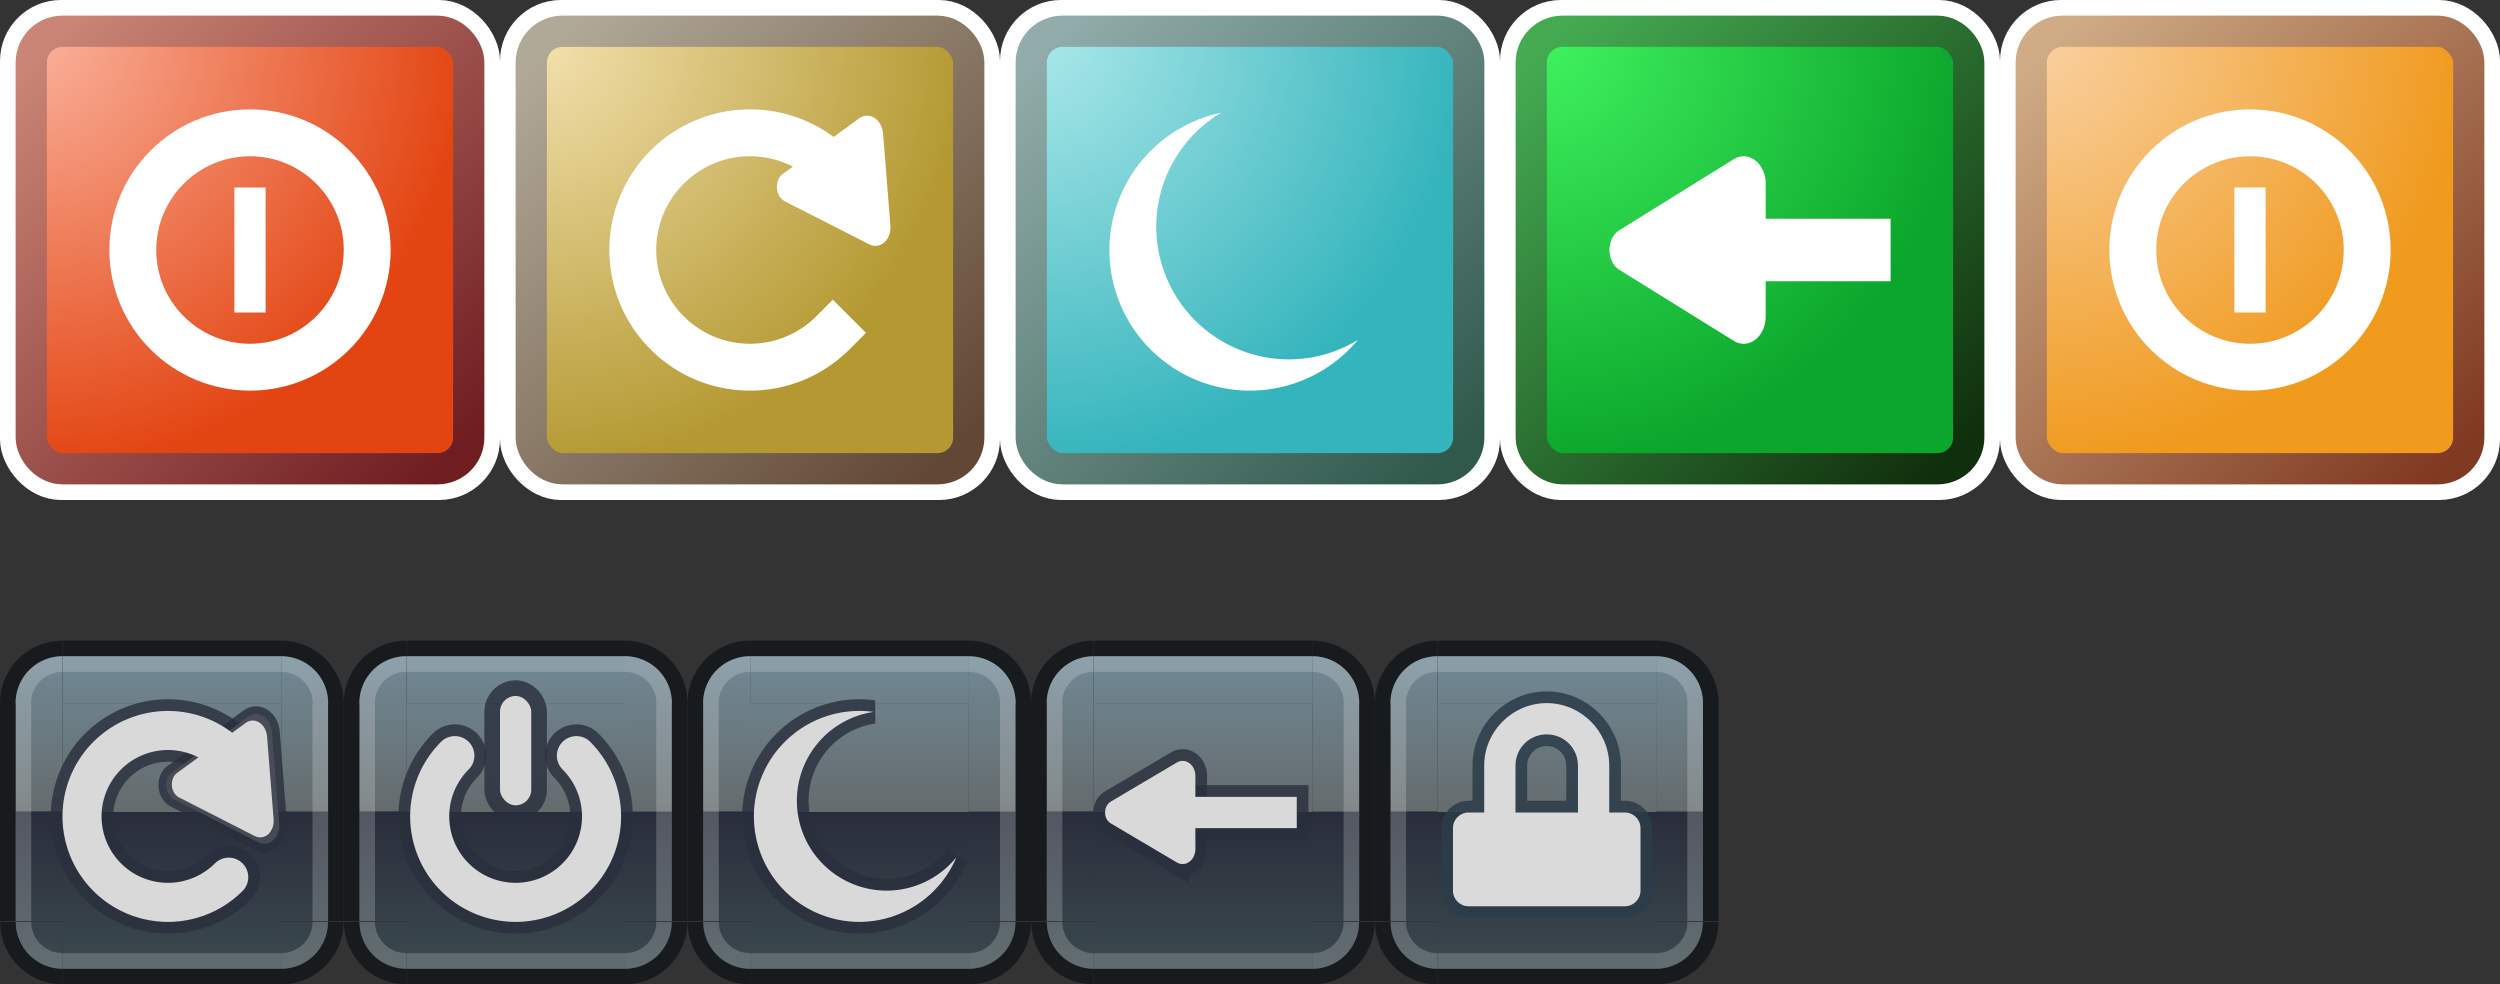 <?xml version="1.0" encoding="UTF-8" standalone="no"?>
<!-- Created with Inkscape (http://www.inkscape.org/) -->

<svg
   width="160"
   height="63"
   viewBox="0 0 160 63"
   version="1.1"
   id="svg1"
   inkscape:version="1.3 (0e150ed6c4, 2023-07-21)"
   sodipodi:docname="system.svg"
   xmlns:inkscape="http://www.inkscape.org/namespaces/inkscape"
   xmlns:sodipodi="http://sodipodi.sourceforge.net/DTD/sodipodi-0.dtd"
   xmlns:xlink="http://www.w3.org/1999/xlink"
   xmlns="http://www.w3.org/2000/svg"
   xmlns:svg="http://www.w3.org/2000/svg">
  <rect x="0" y="0" width="160" height="63" fill="#333333" stroke="none"/>
  <sodipodi:namedview
     id="namedview1"
     pagecolor="#d1d1d1"
     bordercolor="#111111"
     borderopacity="1"
     inkscape:showpageshadow="0"
     inkscape:pageopacity="0"
     inkscape:pagecheckerboard="1"
     inkscape:deskcolor="#d1d1d1"
     inkscape:document-units="px"
     inkscape:zoom="4.8041662"
     inkscape:cx="36.738945"
     inkscape:cy="13.425847"
     inkscape:current-layer="layer1"
     showgrid="true"
     showguides="true">
    <inkscape:grid
       id="grid1"
       units="px"
       originx="-70"
       originy="-195"
       spacingx="1"
       spacingy="1"
       empcolor="#0099e5"
       empopacity="0.302"
       color="#0099e5"
       opacity="0.149"
       empspacing="5"
       dotted="false"
       gridanglex="30"
       gridanglez="30"
       visible="true" />
    <sodipodi:guide
       position="40,201"
       orientation="0,-1"
       id="guide299"
       inkscape:locked="false" />
    <sodipodi:guide
       position="-117,174"
       orientation="1,0"
       id="guide300"
       inkscape:locked="false" />
    <sodipodi:guide
       position="-18,-11"
       orientation="1,0"
       id="guide55"
       inkscape:locked="false" />
  </sodipodi:namedview>
  <defs
     id="defs1">
    <linearGradient
       id="linearGradient2"
       inkscape:collect="always">
      <stop
         style="stop-color:#ca8576;stop-opacity:1;"
         offset="0"
         id="stop2" />
      <stop
         style="stop-color:#6f1d21;stop-opacity:1;"
         offset="1"
         id="stop3" />
    </linearGradient>
    <linearGradient
       inkscape:collect="always"
       id="linearGradient879">
      <stop
         style="stop-color:#fab39e;stop-opacity:1;"
         offset="0"
         id="stop875" />
      <stop
         style="stop-color:#e34512;stop-opacity:1;"
         offset="1"
         id="stop877" />
    </linearGradient>
    <linearGradient
       inkscape:collect="always"
       id="linearGradient4120">
      <stop
         style="stop-color:#b1a998;stop-opacity:1"
         offset="0"
         id="stop89" />
      <stop
         style="stop-color:#614734;stop-opacity:1"
         offset="1"
         id="stop90" />
    </linearGradient>
    <linearGradient
       inkscape:collect="always"
       id="linearGradient6272">
      <stop
         style="stop-color:#f5e3b2;stop-opacity:1;"
         offset="0"
         id="stop91" />
      <stop
         style="stop-color:#b49932;stop-opacity:1;"
         offset="1"
         id="stop92" />
    </linearGradient>
    <linearGradient
       inkscape:collect="always"
       xlink:href="#linearGradient2"
       id="linearGradient94"
       gradientUnits="userSpaceOnUse"
       x1="67"
       y1="272"
       x2="95"
       y2="300"
       gradientTransform="matrix(0.933,0,0,0.933,-4.595,9.083)" />
    <linearGradient
       inkscape:collect="always"
       id="linearGradient8839">
      <stop
         style="stop-color:#cfac86;stop-opacity:1"
         offset="0"
         id="stop240" />
      <stop
         style="stop-color:#803a21;stop-opacity:1"
         offset="1"
         id="stop241" />
    </linearGradient>
    <linearGradient
       inkscape:collect="always"
       id="linearGradient8040">
      <stop
         style="stop-color:#f9d2a4;stop-opacity:1;"
         offset="0"
         id="stop242" />
      <stop
         style="stop-color:#f09a1e;stop-opacity:1;"
         offset="1"
         id="stop243" />
    </linearGradient>
    <linearGradient
       inkscape:collect="always"
       id="linearGradient8828">
      <stop
         style="stop-color:#44ab52;stop-opacity:1"
         offset="0"
         id="stop290" />
      <stop
         style="stop-color:#102f0c;stop-opacity:1"
         offset="1"
         id="stop291" />
    </linearGradient>
    <linearGradient
       inkscape:collect="always"
       id="linearGradient9288">
      <stop
         style="stop-color:#42f560;stop-opacity:1;"
         offset="0"
         id="stop292" />
      <stop
         style="stop-color:#0ba62c;stop-opacity:1"
         offset="1"
         id="stop293" />
    </linearGradient>
    <radialGradient
       inkscape:collect="always"
       xlink:href="#linearGradient879"
       id="radialGradient321"
       cx="67"
       cy="272.001"
       fx="67"
       fy="272.001"
       r="15"
       gradientTransform="matrix(1.1598968e-6,1.867,-1.867,7.9562527e-7,564.735,136.933)"
       gradientUnits="userSpaceOnUse" />
    <radialGradient
       inkscape:collect="always"
       xlink:href="#linearGradient6272"
       id="radialGradient327"
       gradientUnits="userSpaceOnUse"
       gradientTransform="matrix(1.1598968e-6,1.867,-1.867,7.9562527e-7,543.735,86.933)"
       cx="67"
       cy="272.001"
       fx="67"
       fy="272.001"
       r="15" />
    <linearGradient
       inkscape:collect="always"
       xlink:href="#linearGradient4120"
       id="linearGradient327"
       gradientUnits="userSpaceOnUse"
       gradientTransform="matrix(0.933,0,0,0.933,-25.595,-40.917)"
       x1="67"
       y1="272"
       x2="95"
       y2="300" />
    <radialGradient
       inkscape:collect="always"
       xlink:href="#linearGradient9288"
       id="radialGradient336"
       gradientUnits="userSpaceOnUse"
       gradientTransform="matrix(1.1598968e-6,1.867,-1.867,7.9562527e-7,574.735,186.933)"
       cx="67"
       cy="272.001"
       fx="67"
       fy="272.001"
       r="15" />
    <linearGradient
       inkscape:collect="always"
       xlink:href="#linearGradient8828"
       id="linearGradient336"
       gradientUnits="userSpaceOnUse"
       gradientTransform="matrix(0.933,0,0,0.933,5.405,59.083)"
       x1="67"
       y1="272"
       x2="95"
       y2="300" />
    <radialGradient
       inkscape:collect="always"
       xlink:href="#linearGradient8040"
       id="radialGradient346"
       gradientUnits="userSpaceOnUse"
       gradientTransform="matrix(1.1598968e-6,1.867,-1.867,7.9562527e-7,564.735,136.933)"
       cx="67"
       cy="272.001"
       fx="67"
       fy="272.001"
       r="15" />
    <linearGradient
       inkscape:collect="always"
       xlink:href="#linearGradient8839"
       id="linearGradient346"
       gradientUnits="userSpaceOnUse"
       gradientTransform="matrix(0.933,0,0,0.933,-4.595,9.083)"
       x1="67"
       y1="272"
       x2="95"
       y2="300" />
    <linearGradient
       inkscape:collect="always"
       xlink:href="#linearGradient96"
       id="linearGradient44"
       x1="318.102"
       y1="169.967"
       x2="318.102"
       y2="189.967"
       gradientUnits="userSpaceOnUse"
       gradientTransform="matrix(3.5,0,0,1,-1078.856,77.032)" />
    <linearGradient
       id="linearGradient96"
       inkscape:collect="always">
      <stop
         style="stop-color:#718995;stop-opacity:1;"
         offset="0"
         id="stop93" />
      <stop
         style="stop-color:#646b6d;stop-opacity:1;"
         offset="0.499"
         id="stop94" />
      <stop
         style="stop-color:#292d3b;stop-opacity:1;"
         offset="0.5"
         id="stop95" />
      <stop
         style="stop-color:#3b494e;stop-opacity:1;"
         offset="1"
         id="stop96" />
    </linearGradient>
    <linearGradient
       inkscape:collect="always"
       xlink:href="#linearGradient96"
       id="linearGradient52"
       x1="319.768"
       y1="169.753"
       x2="319.768"
       y2="191.182"
       gradientUnits="userSpaceOnUse"
       gradientTransform="matrix(1.5,0,0,1,-159.552,-3.596089e-5)" />
    <linearGradient
       inkscape:collect="always"
       xlink:href="#linearGradient96"
       id="linearGradient54"
       x1="319.768"
       y1="169.753"
       x2="319.768"
       y2="191.182"
       gradientUnits="userSpaceOnUse"
       gradientTransform="matrix(1.5,0,0,1,-159.555,-0.004)" />
    <linearGradient
       inkscape:collect="always"
       xlink:href="#linearGradient96"
       id="linearGradient91"
       x1="316.102"
       y1="-169.967"
       x2="316.102"
       y2="-189.967"
       gradientUnits="userSpaceOnUse" />
    <linearGradient
       inkscape:collect="always"
       xlink:href="#linearGradient96"
       id="linearGradient93"
       gradientUnits="userSpaceOnUse"
       x1="317.102"
       y1="-189.967"
       x2="317.102"
       y2="-169.967" />
    <linearGradient
       inkscape:collect="always"
       xlink:href="#linearGradient96"
       id="linearGradient98"
       x1="314.102"
       y1="169.967"
       x2="314.102"
       y2="188.967"
       gradientUnits="userSpaceOnUse" />
    <linearGradient
       inkscape:collect="always"
       xlink:href="#linearGradient96"
       id="linearGradient103"
       gradientUnits="userSpaceOnUse"
       x1="314.092"
       y1="188.967"
       x2="314.092"
       y2="169.967" />
    <linearGradient
       inkscape:collect="always"
       xlink:href="#linearGradient96"
       id="linearGradient1"
       gradientUnits="userSpaceOnUse"
       x1="314.102"
       y1="169.967"
       x2="314.102"
       y2="188.967" />
    <linearGradient
       inkscape:collect="always"
       xlink:href="#linearGradient96"
       id="linearGradient3"
       gradientUnits="userSpaceOnUse"
       x1="314.092"
       y1="188.967"
       x2="314.092"
       y2="169.967" />
    <linearGradient
       inkscape:collect="always"
       xlink:href="#linearGradient96"
       id="linearGradient45"
       gradientUnits="userSpaceOnUse"
       gradientTransform="matrix(3.5,0,0,1,-1050.856,104.032)"
       x1="318.102"
       y1="169.967"
       x2="318.102"
       y2="189.967" />
    <linearGradient
       inkscape:collect="always"
       xlink:href="#linearGradient96"
       id="linearGradient46"
       gradientUnits="userSpaceOnUse"
       gradientTransform="matrix(1.5,0,0,1,-159.552,-3.596089e-5)"
       x1="319.768"
       y1="169.753"
       x2="319.768"
       y2="191.182" />
    <linearGradient
       inkscape:collect="always"
       xlink:href="#linearGradient96"
       id="linearGradient47"
       gradientUnits="userSpaceOnUse"
       gradientTransform="matrix(1.5,0,0,1,-159.555,-0.004)"
       x1="319.768"
       y1="169.753"
       x2="319.768"
       y2="191.182" />
    <linearGradient
       inkscape:collect="always"
       xlink:href="#linearGradient96"
       id="linearGradient48"
       gradientUnits="userSpaceOnUse"
       x1="316.102"
       y1="-169.967"
       x2="316.102"
       y2="-189.967" />
    <linearGradient
       inkscape:collect="always"
       xlink:href="#linearGradient96"
       id="linearGradient49"
       gradientUnits="userSpaceOnUse"
       x1="317.102"
       y1="-189.967"
       x2="317.102"
       y2="-169.967" />
    <linearGradient
       inkscape:collect="always"
       xlink:href="#linearGradient96"
       id="linearGradient50"
       gradientUnits="userSpaceOnUse"
       x1="314.102"
       y1="169.967"
       x2="314.102"
       y2="188.967" />
    <linearGradient
       inkscape:collect="always"
       xlink:href="#linearGradient96"
       id="linearGradient51"
       gradientUnits="userSpaceOnUse"
       x1="314.102"
       y1="169.967"
       x2="314.102"
       y2="188.967" />
    <linearGradient
       inkscape:collect="always"
       xlink:href="#linearGradient96"
       id="linearGradient53"
       gradientUnits="userSpaceOnUse"
       x1="314.092"
       y1="188.967"
       x2="314.092"
       y2="169.967" />
    <linearGradient
       inkscape:collect="always"
       xlink:href="#linearGradient96"
       id="linearGradient55"
       gradientUnits="userSpaceOnUse"
       x1="314.092"
       y1="188.967"
       x2="314.092"
       y2="169.967" />
    <linearGradient
       inkscape:collect="always"
       xlink:href="#linearGradient96"
       id="linearGradient82"
       gradientUnits="userSpaceOnUse"
       gradientTransform="matrix(3.5,0,0,1,-985.856,93.032)"
       x1="318.102"
       y1="169.967"
       x2="318.102"
       y2="189.967" />
    <linearGradient
       inkscape:collect="always"
       xlink:href="#linearGradient96"
       id="linearGradient83"
       gradientUnits="userSpaceOnUse"
       gradientTransform="matrix(1.5,0,0,1,-159.552,-3.596089e-5)"
       x1="319.768"
       y1="169.753"
       x2="319.768"
       y2="191.182" />
    <linearGradient
       inkscape:collect="always"
       xlink:href="#linearGradient96"
       id="linearGradient84"
       gradientUnits="userSpaceOnUse"
       gradientTransform="matrix(1.5,0,0,1,-159.555,-0.004)"
       x1="319.768"
       y1="169.753"
       x2="319.768"
       y2="191.182" />
    <linearGradient
       inkscape:collect="always"
       xlink:href="#linearGradient96"
       id="linearGradient85"
       gradientUnits="userSpaceOnUse"
       x1="316.102"
       y1="-169.967"
       x2="316.102"
       y2="-189.967" />
    <linearGradient
       inkscape:collect="always"
       xlink:href="#linearGradient96"
       id="linearGradient86"
       gradientUnits="userSpaceOnUse"
       x1="317.102"
       y1="-189.967"
       x2="317.102"
       y2="-169.967" />
    <linearGradient
       inkscape:collect="always"
       xlink:href="#linearGradient96"
       id="linearGradient87"
       gradientUnits="userSpaceOnUse"
       x1="314.102"
       y1="169.967"
       x2="314.102"
       y2="188.967" />
    <linearGradient
       inkscape:collect="always"
       xlink:href="#linearGradient96"
       id="linearGradient88"
       gradientUnits="userSpaceOnUse"
       x1="314.102"
       y1="169.967"
       x2="314.102"
       y2="188.967" />
    <linearGradient
       inkscape:collect="always"
       xlink:href="#linearGradient96"
       id="linearGradient89"
       gradientUnits="userSpaceOnUse"
       x1="314.092"
       y1="188.967"
       x2="314.092"
       y2="169.967" />
    <linearGradient
       inkscape:collect="always"
       xlink:href="#linearGradient96"
       id="linearGradient90"
       gradientUnits="userSpaceOnUse"
       x1="314.092"
       y1="188.967"
       x2="314.092"
       y2="169.967" />
    <linearGradient
       inkscape:collect="always"
       xlink:href="#linearGradient96"
       id="linearGradient122"
       gradientUnits="userSpaceOnUse"
       gradientTransform="matrix(3.5,0,0,1,-962.856,94.032)"
       x1="318.102"
       y1="169.967"
       x2="318.102"
       y2="189.967" />
    <linearGradient
       inkscape:collect="always"
       xlink:href="#linearGradient96"
       id="linearGradient123"
       gradientUnits="userSpaceOnUse"
       gradientTransform="matrix(1.5,0,0,1,-159.552,-3.596089e-5)"
       x1="319.768"
       y1="169.753"
       x2="319.768"
       y2="191.182" />
    <linearGradient
       inkscape:collect="always"
       xlink:href="#linearGradient96"
       id="linearGradient124"
       gradientUnits="userSpaceOnUse"
       gradientTransform="matrix(1.5,0,0,1,-159.555,-0.004)"
       x1="319.768"
       y1="169.753"
       x2="319.768"
       y2="191.182" />
    <linearGradient
       inkscape:collect="always"
       xlink:href="#linearGradient96"
       id="linearGradient125"
       gradientUnits="userSpaceOnUse"
       x1="316.102"
       y1="-169.967"
       x2="316.102"
       y2="-189.967" />
    <linearGradient
       inkscape:collect="always"
       xlink:href="#linearGradient96"
       id="linearGradient126"
       gradientUnits="userSpaceOnUse"
       x1="317.102"
       y1="-189.967"
       x2="317.102"
       y2="-169.967" />
    <linearGradient
       inkscape:collect="always"
       xlink:href="#linearGradient96"
       id="linearGradient127"
       gradientUnits="userSpaceOnUse"
       x1="314.102"
       y1="169.967"
       x2="314.102"
       y2="188.967" />
    <linearGradient
       inkscape:collect="always"
       xlink:href="#linearGradient96"
       id="linearGradient128"
       gradientUnits="userSpaceOnUse"
       x1="314.102"
       y1="169.967"
       x2="314.102"
       y2="188.967" />
    <linearGradient
       inkscape:collect="always"
       xlink:href="#linearGradient96"
       id="linearGradient129"
       gradientUnits="userSpaceOnUse"
       x1="314.092"
       y1="188.967"
       x2="314.092"
       y2="169.967" />
    <linearGradient
       inkscape:collect="always"
       xlink:href="#linearGradient96"
       id="linearGradient130"
       gradientUnits="userSpaceOnUse"
       x1="314.092"
       y1="188.967"
       x2="314.092"
       y2="169.967" />
    <linearGradient
       inkscape:collect="always"
       xlink:href="#linearGradient96"
       id="linearGradient57"
       gradientUnits="userSpaceOnUse"
       gradientTransform="matrix(3.5,0,0,1,-970.856,93.033)"
       x1="318.102"
       y1="169.967"
       x2="318.102"
       y2="189.967" />
    <linearGradient
       inkscape:collect="always"
       xlink:href="#linearGradient96"
       id="linearGradient58"
       gradientUnits="userSpaceOnUse"
       gradientTransform="matrix(1.5,0,0,1,-159.552,-3.596089e-5)"
       x1="319.768"
       y1="169.753"
       x2="319.768"
       y2="191.182" />
    <linearGradient
       inkscape:collect="always"
       xlink:href="#linearGradient96"
       id="linearGradient59"
       gradientUnits="userSpaceOnUse"
       gradientTransform="matrix(1.5,0,0,1,-159.555,-0.004)"
       x1="319.768"
       y1="169.753"
       x2="319.768"
       y2="191.182" />
    <linearGradient
       inkscape:collect="always"
       xlink:href="#linearGradient96"
       id="linearGradient60"
       gradientUnits="userSpaceOnUse"
       x1="316.102"
       y1="-169.967"
       x2="316.102"
       y2="-189.967" />
    <linearGradient
       inkscape:collect="always"
       xlink:href="#linearGradient96"
       id="linearGradient61"
       gradientUnits="userSpaceOnUse"
       x1="317.102"
       y1="-189.967"
       x2="317.102"
       y2="-169.967" />
    <linearGradient
       inkscape:collect="always"
       xlink:href="#linearGradient96"
       id="linearGradient62"
       gradientUnits="userSpaceOnUse"
       x1="314.102"
       y1="169.967"
       x2="314.102"
       y2="188.967" />
    <linearGradient
       inkscape:collect="always"
       xlink:href="#linearGradient96"
       id="linearGradient63"
       gradientUnits="userSpaceOnUse"
       x1="314.102"
       y1="169.967"
       x2="314.102"
       y2="188.967" />
    <linearGradient
       inkscape:collect="always"
       xlink:href="#linearGradient96"
       id="linearGradient64"
       gradientUnits="userSpaceOnUse"
       x1="314.092"
       y1="188.967"
       x2="314.092"
       y2="169.967" />
    <linearGradient
       inkscape:collect="always"
       xlink:href="#linearGradient96"
       id="linearGradient65"
       gradientUnits="userSpaceOnUse"
       x1="314.092"
       y1="188.967"
       x2="314.092"
       y2="169.967" />
    <radialGradient
       inkscape:collect="always"
       xlink:href="#linearGradient8851"
       id="radialGradient343"
       gradientUnits="userSpaceOnUse"
       gradientTransform="matrix(1.1598968e-6,1.867,-1.867,7.9562527e-7,613.735,140.933)"
       cx="67"
       cy="272.001"
       fx="67"
       fy="272.001"
       r="15" />
    <linearGradient
       inkscape:collect="always"
       id="linearGradient8851">
      <stop
         style="stop-color:#aee9ea;stop-opacity:1;"
         offset="0"
         id="stop157" />
      <stop
         style="stop-color:#34b4bc;stop-opacity:1;"
         offset="1"
         id="stop158" />
    </linearGradient>
    <linearGradient
       inkscape:collect="always"
       xlink:href="#linearGradient8075"
       id="linearGradient343"
       gradientUnits="userSpaceOnUse"
       gradientTransform="matrix(0.933,0,0,0.933,44.405,13.083)"
       x1="67"
       y1="272"
       x2="95"
       y2="300" />
    <linearGradient
       inkscape:collect="always"
       id="linearGradient8075">
      <stop
         style="stop-color:#91acaa;stop-opacity:1"
         offset="0"
         id="stop155" />
      <stop
         style="stop-color:#30594c;stop-opacity:1"
         offset="1"
         id="stop156" />
    </linearGradient>
  </defs>
  <g
     inkscape:label="Layer 1"
     inkscape:groupmode="layer"
     id="layer1"
     transform="translate(-70,-195)">
    <rect
       style="fill:none;stroke:none;stroke-width:2;stroke-linecap:square;stroke-dasharray:none;stroke-opacity:1;paint-order:markers stroke fill"
       id="rect245"
       width="22"
       height="22"
       x="135"
       y="236" />
    <rect
       style="fill:none;stroke:none;stroke-width:2;stroke-linecap:square;stroke-dasharray:none;stroke-opacity:1;paint-order:markers stroke fill"
       id="rect160"
       width="22"
       height="22"
       x="157"
       y="236" />
    <g
       id="system-shutdown"
       transform="translate(15,-65)">
      <rect
         style="fill:#ffffff;stroke:#ffffff;stroke-width:2;stroke-linecap:square;stroke-dasharray:none;stroke-opacity:1;paint-order:markers stroke fill"
         id="rect92"
         width="30"
         height="30"
         x="56"
         y="261"
         rx="2.903"
         ry="2.903" />
      <rect
         style="fill:url(#radialGradient321);stroke:url(#linearGradient94);stroke-width:2;stroke-linecap:square;stroke-dasharray:none;stroke-opacity:1;paint-order:markers stroke fill"
         id="rect93"
         width="28"
         height="28"
         x="57"
         y="262"
         rx="2"
         ry="2" />
      <circle
         style="opacity:1;fill:none;fill-opacity:1;stroke:#ffffff;stroke-width:3;stroke-linecap:square;stroke-dasharray:none;stroke-opacity:1;paint-order:markers stroke fill"
         id="path321"
         cx="71"
         cy="276"
         r="7.5" />
      <rect
         style="opacity:1;fill:#ffffff;fill-opacity:1;stroke:none;stroke-width:3;stroke-linecap:square;stroke-dasharray:none;stroke-opacity:1;paint-order:markers stroke fill"
         id="rect324"
         width="2"
         height="8"
         x="70"
         y="272" />
    </g>
    <g
       id="system-reboot"
       transform="translate(68,-15)">
      <rect
         style="fill:#ffffff;stroke:#ffffff;stroke-width:2;stroke-linecap:square;stroke-dasharray:none;stroke-opacity:1;paint-order:markers stroke fill"
         id="rect325"
         width="30"
         height="30"
         x="35"
         y="211"
         rx="2.903"
         ry="2.903" />
      <rect
         style="fill:url(#radialGradient327);stroke:url(#linearGradient327);stroke-width:2;stroke-linecap:square;stroke-dasharray:none;paint-order:markers stroke fill"
         id="rect326"
         width="28"
         height="28"
         x="36"
         y="212"
         rx="2"
         ry="2" />
      <g
         id="g333"
         transform="translate(15.5,0.5)">
        <path
           style="fill:none;stroke:#ffffff;stroke-width:3;stroke-linecap:square;stroke-dasharray:none;stroke-opacity:1;paint-order:markers stroke fill"
           id="path330"
           sodipodi:type="arc"
           sodipodi:cx="34.5"
           sodipodi:cy="225.49998"
           sodipodi:rx="7.5"
           sodipodi:ry="7.5"
           sodipodi:start="0.78539816"
           sodipodi:end="5.4977871"
           sodipodi:arc-type="arc"
           d="m 39.803,230.803 a 7.5,7.5 0 0 1 -10.607,0 7.5,7.5 0 0 1 0,-10.607 7.5,7.5 0 0 1 10.607,0"
           sodipodi:open="true" />
        <g
           id="g331"
           transform="matrix(1.043,-0.279,0.343,1.279,-48.285,-179.198)"
           style="stroke-width:0.836">
          <path
             d="m -16.114,312.621 -4.169,-3.06 a 0.717,0.773 50.344 0 1 0.297,-1.31 l 5.236,-1.643 a 0.887,0.956 50.344 0 1 1.126,1.007 l -0.996,4.393 a 0.887,0.956 50.344 0 1 -1.493,0.612 z"
             style="color:#000000;fill:#ffffff;fill-rule:evenodd;stroke-width:0.836;-inkscape-stroke:none"
             id="path331" />
        </g>
      </g>
    </g>
    <g
       id="system-log-out"
       transform="translate(101,-115)">
      <rect
         style="fill:#ffffff;stroke:#ffffff;stroke-width:2;stroke-linecap:square;stroke-dasharray:none;stroke-opacity:1;paint-order:markers stroke fill"
         id="rect334"
         width="30"
         height="30"
         x="66"
         y="311"
         rx="2.903"
         ry="2.903" />
      <rect
         style="fill:url(#radialGradient336);stroke:url(#linearGradient336);stroke-width:2;stroke-linecap:square;stroke-dasharray:none;paint-order:markers stroke fill"
         id="rect335"
         width="28"
         height="28"
         x="67"
         y="312"
         rx="2"
         ry="2" />
      <g
         id="g340"
         transform="matrix(1.164,0,0,1.5,96.902,-137.311)"
         style="fill:#ffff00;stroke-width:0.757">
        <path
           d="m -14.552,312.751 -6.294,-3.032 a 0.98,0.944 0 0 1 0,-1.689 l 6.294,-3.032 a 1.211,1.167 0 0 1 1.753,1.044 v 5.666 a 1.211,1.167 0 0 1 -1.753,1.044 z"
           style="color:#000000;fill:#ffffff;fill-rule:evenodd;stroke-width:0.757;-inkscape-stroke:none"
           id="path339" />
      </g>
      <path
         style="color:#000000;fill:#ffffff;stroke-width:1;stroke-linecap:square;-inkscape-stroke:none;paint-order:markers stroke fill"
         d="m 78,324 v 4 h 1.867 8.265 1.867 V 324 h -1.867 -8.265 z"
         id="path340" />
    </g>
    <g
       id="system-lock-screen"
       transform="translate(143,-65)">
      <rect
         style="fill:#ffffff;stroke:#ffffff;stroke-width:2;stroke-linecap:square;stroke-dasharray:none;stroke-opacity:1;paint-order:markers stroke fill"
         id="rect344"
         width="30"
         height="30"
         x="56"
         y="261"
         rx="2.903"
         ry="2.903" />
      <rect
         style="fill:url(#radialGradient346);stroke:url(#linearGradient346);stroke-width:2;stroke-linecap:square;stroke-dasharray:none;paint-order:markers stroke fill"
         id="rect345"
         width="28"
         height="28"
         x="57"
         y="262"
         rx="2"
         ry="2" />
      <circle
         style="opacity:1;fill:none;fill-opacity:1;stroke:#ffffff;stroke-width:3;stroke-linecap:square;stroke-dasharray:none;stroke-opacity:1;paint-order:markers stroke fill"
         id="circle345"
         cx="71"
         cy="276"
         r="7.5" />
      <rect
         style="opacity:1;fill:#ffffff;fill-opacity:1;stroke:none;stroke-width:3;stroke-linecap:square;stroke-dasharray:none;stroke-opacity:1;paint-order:markers stroke fill"
         id="rect346"
         width="2"
         height="8"
         x="70"
         y="272" />
    </g>
    <g
       id="22-22-system-shutdown"
       transform="translate(72,-10)">
      <rect
         transform="scale(1,-1)"
         style="fill:none;fill-opacity:1;stroke:none;stroke-width:1.5;stroke-linecap:round;stroke-miterlimit:4;stroke-dasharray:none;stroke-opacity:1"
         id="rect1654"
         width="4"
         height="1"
         x="27"
         y="-250.001" />
      <rect
         style="fill:url(#linearGradient44);fill-opacity:1;stroke-width:2.5;stroke-linecap:round;stroke-linejoin:round;stroke-opacity:0.905"
         id="toolbutton-hover-center"
         width="14"
         height="14"
         x="24"
         y="249.999" />
      <g
         id="toolbutton-hover-right"
         transform="matrix(1,0,0,0.933,-281.102,88.571)"
         style="stroke-width:1.035">
        <rect
           style="fill:url(#linearGradient52);stroke:none;stroke-width:1.098;stroke-linecap:round;stroke-miterlimit:4;stroke-dasharray:none;stroke-opacity:1"
           id="rect2220"
           width="3"
           height="15.001"
           x="319.102"
           y="172.967" />
        <rect
           y="172.967"
           x="322.102"
           height="15"
           width="1"
           id="rect1734"
           style="fill:#181b1e;fill-opacity:1;stroke:none;stroke-width:1.553;stroke-linecap:round;stroke-miterlimit:4;stroke-dasharray:none;stroke-opacity:1" />
        <rect
           y="172.967"
           x="321.102"
           height="15"
           width="1"
           id="rect37"
           style="opacity:0.2;fill:#ffffff;fill-opacity:1;stroke:none;stroke-width:1.553;stroke-linecap:round;stroke-miterlimit:4;stroke-dasharray:none;stroke-opacity:1" />
      </g>
      <g
         id="toolbutton-hover-left"
         transform="matrix(-1,0,0,0.933,343.102,88.571)"
         style="stroke-width:1.035">
        <rect
           style="fill:url(#linearGradient54);stroke:none;stroke-width:1.098;stroke-linecap:round;stroke-miterlimit:4;stroke-dasharray:none;stroke-opacity:1"
           id="rect40"
           width="3"
           height="15.001"
           x="319.102"
           y="172.967" />
        <rect
           y="172.967"
           x="322.102"
           height="15"
           width="1"
           id="rect41"
           style="fill:#181b1e;fill-opacity:1;stroke:none;stroke-width:1.553;stroke-linecap:round;stroke-miterlimit:4;stroke-dasharray:none;stroke-opacity:1" />
        <rect
           y="172.967"
           x="321.102"
           height="15"
           width="1"
           id="rect42"
           style="opacity:0.2;fill:#ffffff;fill-opacity:1;stroke:none;stroke-width:1.553;stroke-linecap:round;stroke-miterlimit:4;stroke-dasharray:none;stroke-opacity:1" />
      </g>
      <g
         id="toolbutton-hover-top"
         transform="matrix(3.5,0,0,1,-1078.848,77.032)"
         style="stroke-width:0.535">
        <rect
           transform="scale(1,-1)"
           style="fill:#181b1e;fill-opacity:1;stroke:none;stroke-width:0.802;stroke-linecap:round;stroke-miterlimit:4;stroke-dasharray:none;stroke-opacity:1"
           id="rect1656"
           width="4"
           height="1"
           x="315.102"
           y="-169.967" />
        <rect
           transform="scale(1,-1)"
           y="-172.968"
           x="315.102"
           height="3.001"
           width="4"
           id="rect2242"
           style="fill:url(#linearGradient91);stroke:none;stroke-width:0.802;stroke-linecap:round;stroke-miterlimit:4;stroke-dasharray:none;stroke-opacity:1" />
        <rect
           transform="scale(1,-1)"
           style="opacity:0.2;fill:#ffffff;fill-opacity:0.946;stroke:none;stroke-width:0.802;stroke-linecap:round;stroke-miterlimit:4;stroke-dasharray:none;stroke-opacity:1"
           id="rect54"
           width="4"
           height="1"
           x="315.102"
           y="-170.967" />
      </g>
      <g
         id="toolbutton-hover-bottom"
         transform="matrix(3.5,0,0,-1,-1078.847,436.967)"
         style="stroke-width:0.535">
        <rect
           transform="scale(1,-1)"
           style="fill:#181b1e;fill-opacity:1;stroke:none;stroke-width:0.802;stroke-linecap:round;stroke-miterlimit:4;stroke-dasharray:none;stroke-opacity:1"
           id="rect91"
           width="4"
           height="1"
           x="315.102"
           y="-169.967" />
        <rect
           transform="scale(1,-1)"
           y="-172.968"
           x="315.102"
           height="3.001"
           width="4"
           id="rect92-2"
           style="fill:url(#linearGradient93);stroke:none;stroke-width:0.802;stroke-linecap:round;stroke-miterlimit:4;stroke-dasharray:none;stroke-opacity:1" />
        <rect
           transform="scale(1,-1)"
           style="opacity:0.2;fill:#ffffff;fill-opacity:0.946;stroke:none;stroke-width:0.802;stroke-linecap:round;stroke-miterlimit:4;stroke-dasharray:none;stroke-opacity:1"
           id="rect93-9"
           width="4"
           height="1"
           x="315.102"
           y="-170.967" />
      </g>
      <g
         id="toolbutton-hover-topleft"
         transform="translate(-291.102,77.033)">
        <path
           id="path89395"
           style="fill:#181b1e;fill-opacity:1;stroke-width:2.5;stroke-linecap:round;stroke-linejoin:round;stroke-opacity:0.905"
           d="m 315.102,168.967 a 4,4 0 0 0 -2.828,1.172 4,4 0 0 0 -1.172,2.828 h 1 a 3,3 0 0 1 3,-3 z" />
        <path
           style="fill:url(#linearGradient1);fill-opacity:1;stroke-width:2.165;stroke-linecap:round;stroke-linejoin:round;stroke-opacity:0.905"
           id="path89399"
           sodipodi:type="arc"
           sodipodi:cx="315.10172"
           sodipodi:cy="172.96733"
           sodipodi:rx="3"
           sodipodi:ry="3"
           sodipodi:start="3.1415927"
           sodipodi:end="4.712389"
           sodipodi:arc-type="slice"
           d="m 312.102,172.967 a 3,3 0 0 1 3,-3 v 3 z" />
        <path
           id="path96"
           style="opacity:0.2;fill:#ffffff;fill-opacity:1;stroke-width:2.165;stroke-linecap:round;stroke-linejoin:round;stroke-opacity:0.905"
           d="m 315.102,169.967 a 3,3 0 0 0 -3,3 h 0.99 a 2.01,2 0 0 1 2.01,-2 z" />
      </g>
      <g
         id="toolbutton-hover-topright"
         transform="matrix(-1,0,0,1,353.102,77.033)">
        <path
           id="path98"
           style="fill:#181b1e;fill-opacity:1;stroke-width:2.5;stroke-linecap:round;stroke-linejoin:round;stroke-opacity:0.905"
           d="m 315.102,168.967 a 4,4 0 0 0 -2.828,1.172 4,4 0 0 0 -1.172,2.828 h 1 a 3,3 0 0 1 3,-3 z" />
        <path
           style="fill:url(#linearGradient98);fill-opacity:1;stroke-width:2.165;stroke-linecap:round;stroke-linejoin:round;stroke-opacity:0.905"
           id="path99"
           sodipodi:type="arc"
           sodipodi:cx="315.10172"
           sodipodi:cy="172.96733"
           sodipodi:rx="3"
           sodipodi:ry="3"
           sodipodi:start="3.1415927"
           sodipodi:end="4.712389"
           sodipodi:arc-type="slice"
           d="m 312.102,172.967 a 3,3 0 0 1 3,-3 v 3 z" />
        <path
           id="path100"
           style="opacity:0.2;fill:#ffffff;fill-opacity:1;stroke-width:2.165;stroke-linecap:round;stroke-linejoin:round;stroke-opacity:0.905"
           d="m 315.102,169.967 a 3,3 0 0 0 -3,3 h 0.99 a 2.01,2 0 0 1 2.01,-2 z" />
      </g>
      <g
         id="toolbutton-hover-bottomleft"
         transform="matrix(1,0,0,-1,-291.092,436.967)">
        <path
           id="path101"
           style="fill:#181b1e;fill-opacity:1;stroke-width:2.5;stroke-linecap:round;stroke-linejoin:round;stroke-opacity:0.905"
           d="m 315.102,168.967 a 4,4 0 0 0 -2.828,1.172 4,4 0 0 0 -1.172,2.828 h 1 a 3,3 0 0 1 3,-3 z" />
        <path
           style="fill:url(#linearGradient3);fill-opacity:1;stroke-width:2.165;stroke-linecap:round;stroke-linejoin:round;stroke-opacity:0.905"
           id="path102"
           sodipodi:type="arc"
           sodipodi:cx="315.10172"
           sodipodi:cy="172.96733"
           sodipodi:rx="3"
           sodipodi:ry="3"
           sodipodi:start="3.1415927"
           sodipodi:end="4.712389"
           sodipodi:arc-type="slice"
           d="m 312.102,172.967 a 3,3 0 0 1 3,-3 v 3 z" />
        <path
           id="path103"
           style="opacity:0.2;fill:#ffffff;fill-opacity:1;stroke-width:2.165;stroke-linecap:round;stroke-linejoin:round;stroke-opacity:0.905"
           d="m 315.102,169.967 a 3,3 0 0 0 -3,3 h 0.99 a 2.01,2 0 0 1 2.01,-2 z" />
      </g>
      <g
         id="toolbutton-hover-bottomright"
         transform="rotate(180,176.546,218.484)">
        <path
           id="path104"
           style="fill:#181b1e;fill-opacity:1;stroke-width:2.5;stroke-linecap:round;stroke-linejoin:round;stroke-opacity:0.905"
           d="m 315.102,168.967 a 4,4 0 0 0 -2.828,1.172 4,4 0 0 0 -1.172,2.828 h 1 a 3,3 0 0 1 3,-3 z" />
        <path
           style="fill:url(#linearGradient103);fill-opacity:1;stroke-width:2.165;stroke-linecap:round;stroke-linejoin:round;stroke-opacity:0.905"
           id="path105"
           sodipodi:type="arc"
           sodipodi:cx="315.10172"
           sodipodi:cy="172.96733"
           sodipodi:rx="3"
           sodipodi:ry="3"
           sodipodi:start="3.1415927"
           sodipodi:end="4.712389"
           sodipodi:arc-type="slice"
           d="m 312.102,172.967 a 3,3 0 0 1 3,-3 v 3 z" />
        <path
           id="path106"
           style="opacity:0.2;fill:#ffffff;fill-opacity:1;stroke-width:2.165;stroke-linecap:round;stroke-linejoin:round;stroke-opacity:0.905"
           d="m 315.102,169.967 a 3,3 0 0 0 -3,3 h 0.99 a 2.01,2 0 0 1 2.01,-2 z" />
      </g>
      <path
         style="opacity:0.8;fill:none;fill-opacity:1;stroke:#2a2f3c;stroke-width:4;stroke-linecap:round;stroke-dasharray:none;stroke-opacity:1;paint-order:stroke fill markers"
         id="circle4"
         sodipodi:type="arc"
         sodipodi:cx="31"
         sodipodi:cy="257.25"
         sodipodi:rx="5.5"
         sodipodi:ry="5.5"
         sodipodi:start="5.4977871"
         sodipodi:end="3.9269908"
         sodipodi:arc-type="arc"
         d="m 34.889,253.361 a 5.5,5.5 0 0 1 1.192,5.994 A 5.5,5.5 0 0 1 31,262.75 a 5.5,5.5 0 0 1 -5.081,-3.395 5.5,5.5 0 0 1 1.192,-5.994"
         sodipodi:open="true" />
      <path
         style="fill:none;fill-opacity:1;stroke:#d9d9d9;stroke-width:2.5;stroke-linecap:round;stroke-dasharray:none;stroke-opacity:1;paint-order:stroke fill markers"
         id="path4"
         sodipodi:type="arc"
         sodipodi:cx="31"
         sodipodi:cy="257.25"
         sodipodi:rx="5.5"
         sodipodi:ry="5.5"
         sodipodi:start="5.4977871"
         sodipodi:end="3.9269908"
         sodipodi:arc-type="arc"
         d="m 34.889,253.361 a 5.5,5.5 0 0 1 1.192,5.994 A 5.5,5.5 0 0 1 31,262.75 a 5.5,5.5 0 0 1 -5.081,-3.395 5.5,5.5 0 0 1 1.192,-5.994"
         sodipodi:open="true" />
      <rect
         style="opacity:0.8;fill:#d90a0a;fill-opacity:1;stroke:#2a2f3c;stroke-width:2;stroke-linecap:round;stroke-dasharray:none;stroke-opacity:1;paint-order:stroke fill markers"
         id="rect12"
         width="2"
         height="7"
         x="30"
         y="249.541"
         rx="1"
         ry="1" />
      <rect
         style="fill:#d9d9d9;fill-opacity:1;stroke:none;stroke-width:2;stroke-linecap:round;stroke-dasharray:none;stroke-opacity:1;paint-order:stroke fill markers"
         id="rect13"
         width="2"
         height="7"
         x="30"
         y="249.541"
         rx="1"
         ry="1" />
    </g>
    <g
       id="22-22-system-reboot"
       transform="translate(22,-37)">
      <rect
         transform="scale(1,-1)"
         style="fill:none;fill-opacity:1;stroke:none;stroke-width:1.5;stroke-linecap:round;stroke-miterlimit:4;stroke-dasharray:none;stroke-opacity:1"
         id="rect14"
         width="4"
         height="1"
         x="55"
         y="-277.001" />
      <rect
         style="fill:url(#linearGradient45);fill-opacity:1;stroke-width:2.5;stroke-linecap:round;stroke-linejoin:round;stroke-opacity:0.905"
         id="rect15"
         width="14"
         height="14"
         x="52"
         y="276.999" />
      <g
         id="g18"
         transform="matrix(1,0,0,0.933,-253.102,115.571)"
         style="stroke-width:1.035">
        <rect
           style="fill:url(#linearGradient46);stroke:none;stroke-width:1.098;stroke-linecap:round;stroke-miterlimit:4;stroke-dasharray:none;stroke-opacity:1"
           id="rect16"
           width="3"
           height="15.001"
           x="319.102"
           y="172.967" />
        <rect
           y="172.967"
           x="322.102"
           height="15"
           width="1"
           id="rect17"
           style="fill:#181b1e;fill-opacity:1;stroke:none;stroke-width:1.553;stroke-linecap:round;stroke-miterlimit:4;stroke-dasharray:none;stroke-opacity:1" />
        <rect
           y="172.967"
           x="321.102"
           height="15"
           width="1"
           id="rect18"
           style="opacity:0.2;fill:#ffffff;fill-opacity:1;stroke:none;stroke-width:1.553;stroke-linecap:round;stroke-miterlimit:4;stroke-dasharray:none;stroke-opacity:1" />
      </g>
      <g
         id="g21"
         transform="matrix(-1,0,0,0.933,371.102,115.571)"
         style="stroke-width:1.035">
        <rect
           style="fill:url(#linearGradient47);stroke:none;stroke-width:1.098;stroke-linecap:round;stroke-miterlimit:4;stroke-dasharray:none;stroke-opacity:1"
           id="rect19"
           width="3"
           height="15.001"
           x="319.102"
           y="172.967" />
        <rect
           y="172.967"
           x="322.102"
           height="15"
           width="1"
           id="rect20"
           style="fill:#181b1e;fill-opacity:1;stroke:none;stroke-width:1.553;stroke-linecap:round;stroke-miterlimit:4;stroke-dasharray:none;stroke-opacity:1" />
        <rect
           y="172.967"
           x="321.102"
           height="15"
           width="1"
           id="rect21"
           style="opacity:0.2;fill:#ffffff;fill-opacity:1;stroke:none;stroke-width:1.553;stroke-linecap:round;stroke-miterlimit:4;stroke-dasharray:none;stroke-opacity:1" />
      </g>
      <g
         id="g24"
         transform="matrix(3.5,0,0,1,-1050.848,104.032)"
         style="stroke-width:0.535">
        <rect
           transform="scale(1,-1)"
           style="fill:#181b1e;fill-opacity:1;stroke:none;stroke-width:0.802;stroke-linecap:round;stroke-miterlimit:4;stroke-dasharray:none;stroke-opacity:1"
           id="rect22"
           width="4"
           height="1"
           x="315.102"
           y="-169.967" />
        <rect
           transform="scale(1,-1)"
           y="-172.968"
           x="315.102"
           height="3.001"
           width="4"
           id="rect23"
           style="fill:url(#linearGradient48);stroke:none;stroke-width:0.802;stroke-linecap:round;stroke-miterlimit:4;stroke-dasharray:none;stroke-opacity:1" />
        <rect
           transform="scale(1,-1)"
           style="opacity:0.2;fill:#ffffff;fill-opacity:0.946;stroke:none;stroke-width:0.802;stroke-linecap:round;stroke-miterlimit:4;stroke-dasharray:none;stroke-opacity:1"
           id="rect24"
           width="4"
           height="1"
           x="315.102"
           y="-170.967" />
      </g>
      <g
         id="g27"
         transform="matrix(3.5,0,0,-1,-1050.847,463.967)"
         style="stroke-width:0.535">
        <rect
           transform="scale(1,-1)"
           style="fill:#181b1e;fill-opacity:1;stroke:none;stroke-width:0.802;stroke-linecap:round;stroke-miterlimit:4;stroke-dasharray:none;stroke-opacity:1"
           id="rect25"
           width="4"
           height="1"
           x="315.102"
           y="-169.967" />
        <rect
           transform="scale(1,-1)"
           y="-172.968"
           x="315.102"
           height="3.001"
           width="4"
           id="rect26"
           style="fill:url(#linearGradient49);stroke:none;stroke-width:0.802;stroke-linecap:round;stroke-miterlimit:4;stroke-dasharray:none;stroke-opacity:1" />
        <rect
           transform="scale(1,-1)"
           style="opacity:0.2;fill:#ffffff;fill-opacity:0.946;stroke:none;stroke-width:0.802;stroke-linecap:round;stroke-miterlimit:4;stroke-dasharray:none;stroke-opacity:1"
           id="rect27"
           width="4"
           height="1"
           x="315.102"
           y="-170.967" />
      </g>
      <g
         id="g29"
         transform="translate(-263.102,104.033)">
        <path
           id="path27"
           style="fill:#181b1e;fill-opacity:1;stroke-width:2.5;stroke-linecap:round;stroke-linejoin:round;stroke-opacity:0.905"
           d="m 315.102,168.967 a 4,4 0 0 0 -2.828,1.172 4,4 0 0 0 -1.172,2.828 h 1 a 3,3 0 0 1 3,-3 z" />
        <path
           style="fill:url(#linearGradient50);fill-opacity:1;stroke-width:2.165;stroke-linecap:round;stroke-linejoin:round;stroke-opacity:0.905"
           id="path28"
           sodipodi:type="arc"
           sodipodi:cx="315.10172"
           sodipodi:cy="172.96733"
           sodipodi:rx="3"
           sodipodi:ry="3"
           sodipodi:start="3.1415927"
           sodipodi:end="4.712389"
           sodipodi:arc-type="slice"
           d="m 312.102,172.967 a 3,3 0 0 1 3,-3 v 3 z" />
        <path
           id="path29"
           style="opacity:0.2;fill:#ffffff;fill-opacity:1;stroke-width:2.165;stroke-linecap:round;stroke-linejoin:round;stroke-opacity:0.905"
           d="m 315.102,169.967 a 3,3 0 0 0 -3,3 h 0.99 a 2.01,2 0 0 1 2.01,-2 z" />
      </g>
      <g
         id="g32"
         transform="matrix(-1,0,0,1,381.102,104.033)">
        <path
           id="path30"
           style="fill:#181b1e;fill-opacity:1;stroke-width:2.5;stroke-linecap:round;stroke-linejoin:round;stroke-opacity:0.905"
           d="m 315.102,168.967 a 4,4 0 0 0 -2.828,1.172 4,4 0 0 0 -1.172,2.828 h 1 a 3,3 0 0 1 3,-3 z" />
        <path
           style="fill:url(#linearGradient51);fill-opacity:1;stroke-width:2.165;stroke-linecap:round;stroke-linejoin:round;stroke-opacity:0.905"
           id="path31"
           sodipodi:type="arc"
           sodipodi:cx="315.10172"
           sodipodi:cy="172.96733"
           sodipodi:rx="3"
           sodipodi:ry="3"
           sodipodi:start="3.1415927"
           sodipodi:end="4.712389"
           sodipodi:arc-type="slice"
           d="m 312.102,172.967 a 3,3 0 0 1 3,-3 v 3 z" />
        <path
           id="path32"
           style="opacity:0.2;fill:#ffffff;fill-opacity:1;stroke-width:2.165;stroke-linecap:round;stroke-linejoin:round;stroke-opacity:0.905"
           d="m 315.102,169.967 a 3,3 0 0 0 -3,3 h 0.99 a 2.01,2 0 0 1 2.01,-2 z" />
      </g>
      <g
         id="g35"
         transform="matrix(1,0,0,-1,-263.092,463.967)">
        <path
           id="path33"
           style="fill:#181b1e;fill-opacity:1;stroke-width:2.5;stroke-linecap:round;stroke-linejoin:round;stroke-opacity:0.905"
           d="m 315.102,168.967 a 4,4 0 0 0 -2.828,1.172 4,4 0 0 0 -1.172,2.828 h 1 a 3,3 0 0 1 3,-3 z" />
        <path
           style="fill:url(#linearGradient53);fill-opacity:1;stroke-width:2.165;stroke-linecap:round;stroke-linejoin:round;stroke-opacity:0.905"
           id="path34"
           sodipodi:type="arc"
           sodipodi:cx="315.10172"
           sodipodi:cy="172.96733"
           sodipodi:rx="3"
           sodipodi:ry="3"
           sodipodi:start="3.1415927"
           sodipodi:end="4.712389"
           sodipodi:arc-type="slice"
           d="m 312.102,172.967 a 3,3 0 0 1 3,-3 v 3 z" />
        <path
           id="path35"
           style="opacity:0.2;fill:#ffffff;fill-opacity:1;stroke-width:2.165;stroke-linecap:round;stroke-linejoin:round;stroke-opacity:0.905"
           d="m 315.102,169.967 a 3,3 0 0 0 -3,3 h 0.99 a 2.01,2 0 0 1 2.01,-2 z" />
      </g>
      <g
         id="g38"
         transform="rotate(180,190.546,231.984)">
        <path
           id="path36"
           style="fill:#181b1e;fill-opacity:1;stroke-width:2.5;stroke-linecap:round;stroke-linejoin:round;stroke-opacity:0.905"
           d="m 315.102,168.967 a 4,4 0 0 0 -2.828,1.172 4,4 0 0 0 -1.172,2.828 h 1 a 3,3 0 0 1 3,-3 z" />
        <path
           style="fill:url(#linearGradient55);fill-opacity:1;stroke-width:2.165;stroke-linecap:round;stroke-linejoin:round;stroke-opacity:0.905"
           id="path37"
           sodipodi:type="arc"
           sodipodi:cx="315.10172"
           sodipodi:cy="172.96733"
           sodipodi:rx="3"
           sodipodi:ry="3"
           sodipodi:start="3.1415927"
           sodipodi:end="4.712389"
           sodipodi:arc-type="slice"
           d="m 312.102,172.967 a 3,3 0 0 1 3,-3 v 3 z" />
        <path
           id="path38"
           style="opacity:0.2;fill:#ffffff;fill-opacity:1;stroke-width:2.165;stroke-linecap:round;stroke-linejoin:round;stroke-opacity:0.905"
           d="m 315.102,169.967 a 3,3 0 0 0 -3,3 h 0.99 a 2.01,2 0 0 1 2.01,-2 z" />
      </g>
      <path
         style="opacity:0.8;fill:none;fill-opacity:1;stroke:#2a2f3c;stroke-width:4;stroke-linecap:round;stroke-dasharray:none;stroke-opacity:1;paint-order:stroke fill markers"
         id="path39"
         sodipodi:type="arc"
         sodipodi:cx="284.25098"
         sodipodi:cy="-58.750126"
         sodipodi:rx="5.5"
         sodipodi:ry="5.5"
         sodipodi:start="5.4977871"
         sodipodi:end="3.9269908"
         sodipodi:arc-type="arc"
         d="m 288.14,-62.639 a 5.5,5.5 0 0 1 1.192,5.994 5.5,5.5 0 0 1 -5.081,3.395 5.5,5.5 0 0 1 -5.081,-3.395 5.5,5.5 0 0 1 1.192,-5.994"
         sodipodi:open="true"
         transform="rotate(90)" />
      <path
         d="m 64.526,285.905 -5.369,-2.736 a 0.981,0.8 85.473 0 1 -0.139,-1.75 l 4.872,-3.547 a 1.213,0.989 85.473 0 1 1.512,0.969 l 0.465,5.869 a 1.213,0.989 85.473 0 1 -1.341,1.194 z"
         style="color:#000000;opacity:0.8;fill:#d9d9d9;fill-opacity:1;fill-rule:evenodd;stroke:#2a2f3c;stroke-width:1;stroke-opacity:1;-inkscape-stroke:none"
         id="path55" />
      <path
         style="fill:none;fill-opacity:1;stroke:#d9d9d9;stroke-width:2.5;stroke-linecap:round;stroke-dasharray:none;stroke-opacity:1;paint-order:stroke fill markers"
         id="path40"
         sodipodi:type="arc"
         sodipodi:cx="284.25098"
         sodipodi:cy="-58.750126"
         sodipodi:rx="5.5"
         sodipodi:ry="5.5"
         sodipodi:start="5.4977871"
         sodipodi:end="3.9269908"
         sodipodi:arc-type="arc"
         d="m 288.14,-62.639 a 5.5,5.5 0 0 1 1.192,5.994 5.5,5.5 0 0 1 -5.081,3.395 5.5,5.5 0 0 1 -5.081,-3.395 5.5,5.5 0 0 1 1.192,-5.994"
         sodipodi:open="true"
         transform="rotate(90)" />
      <path
         d="m 64.302,285.505 -4.839,-2.466 a 0.884,0.721 85.473 0 1 -0.125,-1.577 l 4.391,-3.197 a 1.093,0.891 85.473 0 1 1.363,0.873 l 0.419,5.29 a 1.093,0.891 85.473 0 1 -1.208,1.077 z"
         style="color:#000000;fill:#d9d9d9;fill-opacity:1;fill-rule:evenodd;stroke-width:1;-inkscape-stroke:none"
         id="path312" />
    </g>
    <g
       id="22-22-system-suspend"
       transform="translate(1,-26)">
      <rect
         style="fill:url(#linearGradient82);fill-opacity:1;stroke-width:2.5;stroke-linecap:round;stroke-linejoin:round;stroke-opacity:0.905"
         id="rect56"
         width="14"
         height="14"
         x="117"
         y="265.999" />
      <g
         id="g59"
         transform="matrix(1,0,0,0.933,-188.102,104.571)"
         style="stroke-width:1.035">
        <rect
           style="fill:url(#linearGradient83);stroke:none;stroke-width:1.098;stroke-linecap:round;stroke-miterlimit:4;stroke-dasharray:none;stroke-opacity:1"
           id="rect57"
           width="3"
           height="15.001"
           x="319.102"
           y="172.967" />
        <rect
           y="172.967"
           x="322.102"
           height="15"
           width="1"
           id="rect58"
           style="fill:#181b1e;fill-opacity:1;stroke:none;stroke-width:1.553;stroke-linecap:round;stroke-miterlimit:4;stroke-dasharray:none;stroke-opacity:1" />
        <rect
           y="172.967"
           x="321.102"
           height="15"
           width="1"
           id="rect59"
           style="opacity:0.2;fill:#ffffff;fill-opacity:1;stroke:none;stroke-width:1.553;stroke-linecap:round;stroke-miterlimit:4;stroke-dasharray:none;stroke-opacity:1" />
      </g>
      <g
         id="g62"
         transform="matrix(-1,0,0,0.933,436.102,104.571)"
         style="stroke-width:1.035">
        <rect
           style="fill:url(#linearGradient84);stroke:none;stroke-width:1.098;stroke-linecap:round;stroke-miterlimit:4;stroke-dasharray:none;stroke-opacity:1"
           id="rect60"
           width="3"
           height="15.001"
           x="319.102"
           y="172.967" />
        <rect
           y="172.967"
           x="322.102"
           height="15"
           width="1"
           id="rect61"
           style="fill:#181b1e;fill-opacity:1;stroke:none;stroke-width:1.553;stroke-linecap:round;stroke-miterlimit:4;stroke-dasharray:none;stroke-opacity:1" />
        <rect
           y="172.967"
           x="321.102"
           height="15"
           width="1"
           id="rect62"
           style="opacity:0.2;fill:#ffffff;fill-opacity:1;stroke:none;stroke-width:1.553;stroke-linecap:round;stroke-miterlimit:4;stroke-dasharray:none;stroke-opacity:1" />
      </g>
      <g
         id="g65"
         transform="matrix(3.5,0,0,1,-985.847,93.032)"
         style="stroke-width:0.535">
        <rect
           transform="scale(1,-1)"
           style="fill:#181b1e;fill-opacity:1;stroke:none;stroke-width:0.802;stroke-linecap:round;stroke-miterlimit:4;stroke-dasharray:none;stroke-opacity:1"
           id="rect63"
           width="4"
           height="1"
           x="315.102"
           y="-169.967" />
        <rect
           transform="scale(1,-1)"
           y="-172.968"
           x="315.102"
           height="3.001"
           width="4"
           id="rect64"
           style="fill:url(#linearGradient85);stroke:none;stroke-width:0.802;stroke-linecap:round;stroke-miterlimit:4;stroke-dasharray:none;stroke-opacity:1" />
        <rect
           transform="scale(1,-1)"
           style="opacity:0.2;fill:#ffffff;fill-opacity:0.946;stroke:none;stroke-width:0.802;stroke-linecap:round;stroke-miterlimit:4;stroke-dasharray:none;stroke-opacity:1"
           id="rect65"
           width="4"
           height="1"
           x="315.102"
           y="-170.967" />
      </g>
      <g
         id="g68"
         transform="matrix(3.5,0,0,-1,-985.847,452.967)"
         style="stroke-width:0.535">
        <rect
           transform="scale(1,-1)"
           style="fill:#181b1e;fill-opacity:1;stroke:none;stroke-width:0.802;stroke-linecap:round;stroke-miterlimit:4;stroke-dasharray:none;stroke-opacity:1"
           id="rect66"
           width="4"
           height="1"
           x="315.102"
           y="-169.967" />
        <rect
           transform="scale(1,-1)"
           y="-172.968"
           x="315.102"
           height="3.001"
           width="4"
           id="rect67"
           style="fill:url(#linearGradient86);stroke:none;stroke-width:0.802;stroke-linecap:round;stroke-miterlimit:4;stroke-dasharray:none;stroke-opacity:1" />
        <rect
           transform="scale(1,-1)"
           style="opacity:0.2;fill:#ffffff;fill-opacity:0.946;stroke:none;stroke-width:0.802;stroke-linecap:round;stroke-miterlimit:4;stroke-dasharray:none;stroke-opacity:1"
           id="rect68"
           width="4"
           height="1"
           x="315.102"
           y="-170.967" />
      </g>
      <g
         id="g70"
         transform="translate(-198.102,93.033)">
        <path
           id="path68"
           style="fill:#181b1e;fill-opacity:1;stroke-width:2.5;stroke-linecap:round;stroke-linejoin:round;stroke-opacity:0.905"
           d="m 315.102,168.967 a 4,4 0 0 0 -2.828,1.172 4,4 0 0 0 -1.172,2.828 h 1 a 3,3 0 0 1 3,-3 z" />
        <path
           style="fill:url(#linearGradient87);fill-opacity:1;stroke-width:2.165;stroke-linecap:round;stroke-linejoin:round;stroke-opacity:0.905"
           id="path69"
           sodipodi:type="arc"
           sodipodi:cx="315.10172"
           sodipodi:cy="172.96733"
           sodipodi:rx="3"
           sodipodi:ry="3"
           sodipodi:start="3.1415927"
           sodipodi:end="4.712389"
           sodipodi:arc-type="slice"
           d="m 312.102,172.967 a 3,3 0 0 1 3,-3 v 3 z" />
        <path
           id="path70"
           style="opacity:0.2;fill:#ffffff;fill-opacity:1;stroke-width:2.165;stroke-linecap:round;stroke-linejoin:round;stroke-opacity:0.905"
           d="m 315.102,169.967 a 3,3 0 0 0 -3,3 h 0.99 a 2.01,2 0 0 1 2.01,-2 z" />
      </g>
      <g
         id="g73"
         transform="matrix(-1,0,0,1,446.102,93.033)">
        <path
           id="path71"
           style="fill:#181b1e;fill-opacity:1;stroke-width:2.5;stroke-linecap:round;stroke-linejoin:round;stroke-opacity:0.905"
           d="m 315.102,168.967 a 4,4 0 0 0 -2.828,1.172 4,4 0 0 0 -1.172,2.828 h 1 a 3,3 0 0 1 3,-3 z" />
        <path
           style="fill:url(#linearGradient88);fill-opacity:1;stroke-width:2.165;stroke-linecap:round;stroke-linejoin:round;stroke-opacity:0.905"
           id="path72"
           sodipodi:type="arc"
           sodipodi:cx="315.10172"
           sodipodi:cy="172.96733"
           sodipodi:rx="3"
           sodipodi:ry="3"
           sodipodi:start="3.1415927"
           sodipodi:end="4.712389"
           sodipodi:arc-type="slice"
           d="m 312.102,172.967 a 3,3 0 0 1 3,-3 v 3 z" />
        <path
           id="path73"
           style="opacity:0.2;fill:#ffffff;fill-opacity:1;stroke-width:2.165;stroke-linecap:round;stroke-linejoin:round;stroke-opacity:0.905"
           d="m 315.102,169.967 a 3,3 0 0 0 -3,3 h 0.99 a 2.01,2 0 0 1 2.01,-2 z" />
      </g>
      <g
         id="g76"
         transform="matrix(1,0,0,-1,-198.092,452.967)">
        <path
           id="path74"
           style="fill:#181b1e;fill-opacity:1;stroke-width:2.5;stroke-linecap:round;stroke-linejoin:round;stroke-opacity:0.905"
           d="m 315.102,168.967 a 4,4 0 0 0 -2.828,1.172 4,4 0 0 0 -1.172,2.828 h 1 a 3,3 0 0 1 3,-3 z" />
        <path
           style="fill:url(#linearGradient89);fill-opacity:1;stroke-width:2.165;stroke-linecap:round;stroke-linejoin:round;stroke-opacity:0.905"
           id="path75"
           sodipodi:type="arc"
           sodipodi:cx="315.10172"
           sodipodi:cy="172.96733"
           sodipodi:rx="3"
           sodipodi:ry="3"
           sodipodi:start="3.1415927"
           sodipodi:end="4.712389"
           sodipodi:arc-type="slice"
           d="m 312.102,172.967 a 3,3 0 0 1 3,-3 v 3 z" />
        <path
           id="path76"
           style="opacity:0.2;fill:#ffffff;fill-opacity:1;stroke-width:2.165;stroke-linecap:round;stroke-linejoin:round;stroke-opacity:0.905"
           d="m 315.102,169.967 a 3,3 0 0 0 -3,3 h 0.99 a 2.01,2 0 0 1 2.01,-2 z" />
      </g>
      <g
         id="g79"
         transform="rotate(180,223.046,226.484)">
        <path
           id="path77"
           style="fill:#181b1e;fill-opacity:1;stroke-width:2.5;stroke-linecap:round;stroke-linejoin:round;stroke-opacity:0.905"
           d="m 315.102,168.967 a 4,4 0 0 0 -2.828,1.172 4,4 0 0 0 -1.172,2.828 h 1 a 3,3 0 0 1 3,-3 z" />
        <path
           style="fill:url(#linearGradient90);fill-opacity:1;stroke-width:2.165;stroke-linecap:round;stroke-linejoin:round;stroke-opacity:0.905"
           id="path78"
           sodipodi:type="arc"
           sodipodi:cx="315.10172"
           sodipodi:cy="172.96733"
           sodipodi:rx="3"
           sodipodi:ry="3"
           sodipodi:start="3.1415927"
           sodipodi:end="4.712389"
           sodipodi:arc-type="slice"
           d="m 312.102,172.967 a 3,3 0 0 1 3,-3 v 3 z" />
        <path
           id="path79"
           style="opacity:0.2;fill:#ffffff;fill-opacity:1;stroke-width:2.165;stroke-linecap:round;stroke-linejoin:round;stroke-opacity:0.905"
           d="m 315.102,169.967 a 3,3 0 0 0 -3,3 h 0.99 a 2.01,2 0 0 1 2.01,-2 z" />
      </g>
      <path
         id="path91"
         style="opacity:0.8;fill:none;fill-opacity:1;stroke:#2a2f3c;stroke-width:1.5;stroke-linecap:round;stroke-dasharray:none;stroke-opacity:1;paint-order:stroke fill markers"
         d="m 124,266.5 a 6.75,6.75 0 0 0 -6.75,6.75 6.75,6.75 0 0 0 6.75,6.75 6.75,6.75 0 0 0 6.213,-4.143 5.75,5.75 0 0 1 -4.463,2.143 5.75,5.75 0 0 1 -5.75,-5.75 5.75,5.75 0 0 1 4.912,-5.688 A 6.75,6.75 0 0 0 124,266.5 Z" />
      <path
         id="path81"
         style="fill:#d9d9d9;fill-opacity:1;stroke:none;stroke-width:2.5;stroke-linecap:round;stroke-dasharray:none;stroke-opacity:1;paint-order:stroke fill markers"
         d="m 124,266.5 a 6.75,6.75 0 0 0 -6.75,6.75 6.75,6.75 0 0 0 6.75,6.75 6.75,6.75 0 0 0 6.213,-4.143 5.75,5.75 0 0 1 -4.463,2.143 5.75,5.75 0 0 1 -5.75,-5.75 5.75,5.75 0 0 1 4.912,-5.688 A 6.75,6.75 0 0 0 124,266.5 Z" />
    </g>
    <g
       id="22-22-system-log-out"
       transform="translate(-0.01,-27)">
      <rect
         style="fill:url(#linearGradient122);fill-opacity:1;stroke-width:2.5;stroke-linecap:round;stroke-linejoin:round;stroke-opacity:0.905"
         id="rect94"
         width="14"
         height="14"
         x="140"
         y="266.999" />
      <g
         id="g100"
         transform="matrix(1,0,0,0.933,-165.102,105.571)"
         style="stroke-width:1.035">
        <rect
           style="fill:url(#linearGradient123);stroke:none;stroke-width:1.098;stroke-linecap:round;stroke-miterlimit:4;stroke-dasharray:none;stroke-opacity:1"
           id="rect95"
           width="3"
           height="15.001"
           x="319.102"
           y="172.967" />
        <rect
           y="172.967"
           x="322.102"
           height="15"
           width="1"
           id="rect99"
           style="fill:#181b1e;fill-opacity:1;stroke:none;stroke-width:1.553;stroke-linecap:round;stroke-miterlimit:4;stroke-dasharray:none;stroke-opacity:1" />
        <rect
           y="172.967"
           x="321.102"
           height="15"
           width="1"
           id="rect100"
           style="opacity:0.2;fill:#ffffff;fill-opacity:1;stroke:none;stroke-width:1.553;stroke-linecap:round;stroke-miterlimit:4;stroke-dasharray:none;stroke-opacity:1" />
      </g>
      <g
         id="g103"
         transform="matrix(-1,0,0,0.933,459.102,105.571)"
         style="stroke-width:1.035">
        <rect
           style="fill:url(#linearGradient124);stroke:none;stroke-width:1.098;stroke-linecap:round;stroke-miterlimit:4;stroke-dasharray:none;stroke-opacity:1"
           id="rect101"
           width="3"
           height="15.001"
           x="319.102"
           y="172.967" />
        <rect
           y="172.967"
           x="322.102"
           height="15"
           width="1"
           id="rect102"
           style="fill:#181b1e;fill-opacity:1;stroke:none;stroke-width:1.553;stroke-linecap:round;stroke-miterlimit:4;stroke-dasharray:none;stroke-opacity:1" />
        <rect
           y="172.967"
           x="321.102"
           height="15"
           width="1"
           id="rect103"
           style="opacity:0.2;fill:#ffffff;fill-opacity:1;stroke:none;stroke-width:1.553;stroke-linecap:round;stroke-miterlimit:4;stroke-dasharray:none;stroke-opacity:1" />
      </g>
      <g
         id="g106"
         transform="matrix(3.5,0,0,1,-962.847,94.032)"
         style="stroke-width:0.535">
        <rect
           transform="scale(1,-1)"
           style="fill:#181b1e;fill-opacity:1;stroke:none;stroke-width:0.802;stroke-linecap:round;stroke-miterlimit:4;stroke-dasharray:none;stroke-opacity:1"
           id="rect104"
           width="4"
           height="1"
           x="315.102"
           y="-169.967" />
        <rect
           transform="scale(1,-1)"
           y="-172.968"
           x="315.102"
           height="3.001"
           width="4"
           id="rect105"
           style="fill:url(#linearGradient125);stroke:none;stroke-width:0.802;stroke-linecap:round;stroke-miterlimit:4;stroke-dasharray:none;stroke-opacity:1" />
        <rect
           transform="scale(1,-1)"
           style="opacity:0.2;fill:#ffffff;fill-opacity:0.946;stroke:none;stroke-width:0.802;stroke-linecap:round;stroke-miterlimit:4;stroke-dasharray:none;stroke-opacity:1"
           id="rect106"
           width="4"
           height="1"
           x="315.102"
           y="-170.967" />
      </g>
      <g
         id="g109"
         transform="matrix(3.5,0,0,-1,-962.847,453.967)"
         style="stroke-width:0.535">
        <rect
           transform="scale(1,-1)"
           style="fill:#181b1e;fill-opacity:1;stroke:none;stroke-width:0.802;stroke-linecap:round;stroke-miterlimit:4;stroke-dasharray:none;stroke-opacity:1"
           id="rect107"
           width="4"
           height="1"
           x="315.102"
           y="-169.967" />
        <rect
           transform="scale(1,-1)"
           y="-172.968"
           x="315.102"
           height="3.001"
           width="4"
           id="rect108"
           style="fill:url(#linearGradient126);stroke:none;stroke-width:0.802;stroke-linecap:round;stroke-miterlimit:4;stroke-dasharray:none;stroke-opacity:1" />
        <rect
           transform="scale(1,-1)"
           style="opacity:0.2;fill:#ffffff;fill-opacity:0.946;stroke:none;stroke-width:0.802;stroke-linecap:round;stroke-miterlimit:4;stroke-dasharray:none;stroke-opacity:1"
           id="rect109"
           width="4"
           height="1"
           x="315.102"
           y="-170.967" />
      </g>
      <g
         id="g111"
         transform="translate(-175.102,94.033)">
        <path
           id="path109"
           style="fill:#181b1e;fill-opacity:1;stroke-width:2.5;stroke-linecap:round;stroke-linejoin:round;stroke-opacity:0.905"
           d="m 315.102,168.967 a 4,4 0 0 0 -2.828,1.172 4,4 0 0 0 -1.172,2.828 h 1 a 3,3 0 0 1 3,-3 z" />
        <path
           style="fill:url(#linearGradient127);fill-opacity:1;stroke-width:2.165;stroke-linecap:round;stroke-linejoin:round;stroke-opacity:0.905"
           id="path110"
           sodipodi:type="arc"
           sodipodi:cx="315.10172"
           sodipodi:cy="172.96733"
           sodipodi:rx="3"
           sodipodi:ry="3"
           sodipodi:start="3.1415927"
           sodipodi:end="4.712389"
           sodipodi:arc-type="slice"
           d="m 312.102,172.967 a 3,3 0 0 1 3,-3 v 3 z" />
        <path
           id="path111"
           style="opacity:0.2;fill:#ffffff;fill-opacity:1;stroke-width:2.165;stroke-linecap:round;stroke-linejoin:round;stroke-opacity:0.905"
           d="m 315.102,169.967 a 3,3 0 0 0 -3,3 h 0.99 a 2.01,2 0 0 1 2.01,-2 z" />
      </g>
      <g
         id="g114"
         transform="matrix(-1,0,0,1,469.102,94.033)">
        <path
           id="path112"
           style="fill:#181b1e;fill-opacity:1;stroke-width:2.5;stroke-linecap:round;stroke-linejoin:round;stroke-opacity:0.905"
           d="m 315.102,168.967 a 4,4 0 0 0 -2.828,1.172 4,4 0 0 0 -1.172,2.828 h 1 a 3,3 0 0 1 3,-3 z" />
        <path
           style="fill:url(#linearGradient128);fill-opacity:1;stroke-width:2.165;stroke-linecap:round;stroke-linejoin:round;stroke-opacity:0.905"
           id="path113"
           sodipodi:type="arc"
           sodipodi:cx="315.10172"
           sodipodi:cy="172.96733"
           sodipodi:rx="3"
           sodipodi:ry="3"
           sodipodi:start="3.1415927"
           sodipodi:end="4.712389"
           sodipodi:arc-type="slice"
           d="m 312.102,172.967 a 3,3 0 0 1 3,-3 v 3 z" />
        <path
           id="path114"
           style="opacity:0.2;fill:#ffffff;fill-opacity:1;stroke-width:2.165;stroke-linecap:round;stroke-linejoin:round;stroke-opacity:0.905"
           d="m 315.102,169.967 a 3,3 0 0 0 -3,3 h 0.99 a 2.01,2 0 0 1 2.01,-2 z" />
      </g>
      <g
         id="g117"
         transform="matrix(1,0,0,-1,-175.092,453.967)">
        <path
           id="path115"
           style="fill:#181b1e;fill-opacity:1;stroke-width:2.5;stroke-linecap:round;stroke-linejoin:round;stroke-opacity:0.905"
           d="m 315.102,168.967 a 4,4 0 0 0 -2.828,1.172 4,4 0 0 0 -1.172,2.828 h 1 a 3,3 0 0 1 3,-3 z" />
        <path
           style="fill:url(#linearGradient129);fill-opacity:1;stroke-width:2.165;stroke-linecap:round;stroke-linejoin:round;stroke-opacity:0.905"
           id="path116"
           sodipodi:type="arc"
           sodipodi:cx="315.10172"
           sodipodi:cy="172.96733"
           sodipodi:rx="3"
           sodipodi:ry="3"
           sodipodi:start="3.1415927"
           sodipodi:end="4.712389"
           sodipodi:arc-type="slice"
           d="m 312.102,172.967 a 3,3 0 0 1 3,-3 v 3 z" />
        <path
           id="path117"
           style="opacity:0.2;fill:#ffffff;fill-opacity:1;stroke-width:2.165;stroke-linecap:round;stroke-linejoin:round;stroke-opacity:0.905"
           d="m 315.102,169.967 a 3,3 0 0 0 -3,3 h 0.99 a 2.01,2 0 0 1 2.01,-2 z" />
      </g>
      <g
         id="g120"
         transform="rotate(180,234.546,226.984)">
        <path
           id="path118"
           style="fill:#181b1e;fill-opacity:1;stroke-width:2.5;stroke-linecap:round;stroke-linejoin:round;stroke-opacity:0.905"
           d="m 315.102,168.967 a 4,4 0 0 0 -2.828,1.172 4,4 0 0 0 -1.172,2.828 h 1 a 3,3 0 0 1 3,-3 z" />
        <path
           style="fill:url(#linearGradient130);fill-opacity:1;stroke-width:2.165;stroke-linecap:round;stroke-linejoin:round;stroke-opacity:0.905"
           id="path119"
           sodipodi:type="arc"
           sodipodi:cx="315.10172"
           sodipodi:cy="172.96733"
           sodipodi:rx="3"
           sodipodi:ry="3"
           sodipodi:start="3.1415927"
           sodipodi:end="4.712389"
           sodipodi:arc-type="slice"
           d="m 312.102,172.967 a 3,3 0 0 1 3,-3 v 3 z" />
        <path
           id="path120"
           style="opacity:0.2;fill:#ffffff;fill-opacity:1;stroke-width:2.165;stroke-linecap:round;stroke-linejoin:round;stroke-opacity:0.905"
           d="m 315.102,169.967 a 3,3 0 0 0 -3,3 h 0.99 a 2.01,2 0 0 1 2.01,-2 z" />
      </g>
      <path
         d="m 145.334,277.198 -4.232,-2.502 a 0.659,0.779 0 0 1 0,-1.394 l 4.232,-2.502 a 0.815,0.963 0 0 1 1.179,0.861 v 4.674 a 0.815,0.963 0 0 1 -1.179,0.861 z"
         style="color:#000000;opacity:0.8;fill:#ffffff;fill-rule:evenodd;stroke:#2a2f3c;stroke-width:1.5;stroke-dasharray:none;stroke-opacity:1"
         id="path130" />
      <path
         style="color:#000000;opacity:0.8;fill:#ffffff;stroke:#2a2f3c;stroke-width:1.5;stroke-linecap:square;stroke-dasharray:none;stroke-opacity:1;paint-order:markers stroke fill"
         d="m 145,273 v 2 h 1.245 5.51 1.245 v -2 h -1.245 -5.51 z"
         id="path131" />
      <path
         d="m 145.334,277.198 -4.232,-2.502 a 0.659,0.779 0 0 1 0,-1.394 l 4.232,-2.502 a 0.815,0.963 0 0 1 1.179,0.861 v 4.674 a 0.815,0.963 0 0 1 -1.179,0.861 z"
         style="color:#000000;fill:#d9d9d9;fill-opacity:1;fill-rule:evenodd;stroke-width:1;-inkscape-stroke:none"
         id="path297" />
      <path
         style="color:#000000;fill:#d9d9d9;fill-opacity:1;stroke-width:1;stroke-linecap:square;-inkscape-stroke:none;paint-order:markers stroke fill"
         d="m 145,273 v 2 h 1.245 5.51 1.245 v -2 h -1.245 -5.51 z"
         id="path298" />
    </g>
    <g
       id="22-22-system-lock-screen"
       transform="translate(29.99,-26)">
      <rect
         style="fill:url(#linearGradient57);fill-opacity:1;stroke-width:2.5;stroke-linecap:round;stroke-linejoin:round;stroke-opacity:0.905"
         id="rect1"
         width="14"
         height="14"
         x="132"
         y="266" />
      <g
         id="g4"
         transform="matrix(1,0,0,0.933,-173.102,104.571)"
         style="stroke-width:1.035">
        <rect
           style="fill:url(#linearGradient58);stroke:none;stroke-width:1.098;stroke-linecap:round;stroke-miterlimit:4;stroke-dasharray:none;stroke-opacity:1"
           id="rect2"
           width="3"
           height="15.001"
           x="319.102"
           y="172.967" />
        <rect
           y="172.967"
           x="322.102"
           height="15"
           width="1"
           id="rect3"
           style="fill:#181b1e;fill-opacity:1;stroke:none;stroke-width:1.553;stroke-linecap:round;stroke-miterlimit:4;stroke-dasharray:none;stroke-opacity:1" />
        <rect
           y="172.967"
           x="321.102"
           height="15"
           width="1"
           id="rect4"
           style="opacity:0.2;fill:#ffffff;fill-opacity:1;stroke:none;stroke-width:1.553;stroke-linecap:round;stroke-miterlimit:4;stroke-dasharray:none;stroke-opacity:1" />
      </g>
      <g
         id="g7"
         transform="matrix(-1,0,0,0.933,451.102,104.571)"
         style="stroke-width:1.035">
        <rect
           style="fill:url(#linearGradient59);stroke:none;stroke-width:1.098;stroke-linecap:round;stroke-miterlimit:4;stroke-dasharray:none;stroke-opacity:1"
           id="rect5"
           width="3"
           height="15.001"
           x="319.102"
           y="172.967" />
        <rect
           y="172.967"
           x="322.102"
           height="15"
           width="1"
           id="rect6"
           style="fill:#181b1e;fill-opacity:1;stroke:none;stroke-width:1.553;stroke-linecap:round;stroke-miterlimit:4;stroke-dasharray:none;stroke-opacity:1" />
        <rect
           y="172.967"
           x="321.102"
           height="15"
           width="1"
           id="rect7"
           style="opacity:0.2;fill:#ffffff;fill-opacity:1;stroke:none;stroke-width:1.553;stroke-linecap:round;stroke-miterlimit:4;stroke-dasharray:none;stroke-opacity:1" />
      </g>
      <g
         id="g10"
         transform="matrix(3.5,0,0,1,-970.847,93.033)"
         style="stroke-width:0.535">
        <rect
           transform="scale(1,-1)"
           style="fill:#181b1e;fill-opacity:1;stroke:none;stroke-width:0.802;stroke-linecap:round;stroke-miterlimit:4;stroke-dasharray:none;stroke-opacity:1"
           id="rect8"
           width="4"
           height="1"
           x="315.102"
           y="-169.967" />
        <rect
           transform="scale(1,-1)"
           y="-172.968"
           x="315.102"
           height="3.001"
           width="4"
           id="rect9"
           style="fill:url(#linearGradient60);stroke:none;stroke-width:0.802;stroke-linecap:round;stroke-miterlimit:4;stroke-dasharray:none;stroke-opacity:1" />
        <rect
           transform="scale(1,-1)"
           style="opacity:0.2;fill:#ffffff;fill-opacity:0.946;stroke:none;stroke-width:0.802;stroke-linecap:round;stroke-miterlimit:4;stroke-dasharray:none;stroke-opacity:1"
           id="rect10"
           width="4"
           height="1"
           x="315.102"
           y="-170.967" />
      </g>
      <g
         id="g30"
         transform="matrix(3.5,0,0,-1,-970.847,452.968)"
         style="stroke-width:0.535">
        <rect
           transform="scale(1,-1)"
           style="fill:#181b1e;fill-opacity:1;stroke:none;stroke-width:0.802;stroke-linecap:round;stroke-miterlimit:4;stroke-dasharray:none;stroke-opacity:1"
           id="rect11"
           width="4"
           height="1"
           x="315.102"
           y="-169.967" />
        <rect
           transform="scale(1,-1)"
           y="-172.968"
           x="315.102"
           height="3.001"
           width="4"
           id="rect28"
           style="fill:url(#linearGradient61);stroke:none;stroke-width:0.802;stroke-linecap:round;stroke-miterlimit:4;stroke-dasharray:none;stroke-opacity:1" />
        <rect
           transform="scale(1,-1)"
           style="opacity:0.2;fill:#ffffff;fill-opacity:0.946;stroke:none;stroke-width:0.802;stroke-linecap:round;stroke-miterlimit:4;stroke-dasharray:none;stroke-opacity:1"
           id="rect29"
           width="4"
           height="1"
           x="315.102"
           y="-170.967" />
      </g>
      <g
         id="g43"
         transform="translate(-183.102,93.033)">
        <path
           id="path41"
           style="fill:#181b1e;fill-opacity:1;stroke-width:2.5;stroke-linecap:round;stroke-linejoin:round;stroke-opacity:0.905"
           d="m 315.102,168.967 a 4,4 0 0 0 -2.828,1.172 4,4 0 0 0 -1.172,2.828 h 1 a 3,3 0 0 1 3,-3 z" />
        <path
           style="fill:url(#linearGradient62);fill-opacity:1;stroke-width:2.165;stroke-linecap:round;stroke-linejoin:round;stroke-opacity:0.905"
           id="path42"
           sodipodi:type="arc"
           sodipodi:cx="315.10172"
           sodipodi:cy="172.96733"
           sodipodi:rx="3"
           sodipodi:ry="3"
           sodipodi:start="3.1415927"
           sodipodi:end="4.712389"
           sodipodi:arc-type="slice"
           d="m 312.102,172.967 a 3,3 0 0 1 3,-3 v 3 z" />
        <path
           id="path43"
           style="opacity:0.2;fill:#ffffff;fill-opacity:1;stroke-width:2.165;stroke-linecap:round;stroke-linejoin:round;stroke-opacity:0.905"
           d="m 315.102,169.967 a 3,3 0 0 0 -3,3 h 0.99 a 2.01,2 0 0 1 2.01,-2 z" />
      </g>
      <g
         id="g46"
         transform="matrix(-1,0,0,1,461.102,93.033)">
        <path
           id="path44"
           style="fill:#181b1e;fill-opacity:1;stroke-width:2.5;stroke-linecap:round;stroke-linejoin:round;stroke-opacity:0.905"
           d="m 315.102,168.967 a 4,4 0 0 0 -2.828,1.172 4,4 0 0 0 -1.172,2.828 h 1 a 3,3 0 0 1 3,-3 z" />
        <path
           style="fill:url(#linearGradient63);fill-opacity:1;stroke-width:2.165;stroke-linecap:round;stroke-linejoin:round;stroke-opacity:0.905"
           id="path45"
           sodipodi:type="arc"
           sodipodi:cx="315.10172"
           sodipodi:cy="172.96733"
           sodipodi:rx="3"
           sodipodi:ry="3"
           sodipodi:start="3.1415927"
           sodipodi:end="4.712389"
           sodipodi:arc-type="slice"
           d="m 312.102,172.967 a 3,3 0 0 1 3,-3 v 3 z" />
        <path
           id="path46"
           style="opacity:0.2;fill:#ffffff;fill-opacity:1;stroke-width:2.165;stroke-linecap:round;stroke-linejoin:round;stroke-opacity:0.905"
           d="m 315.102,169.967 a 3,3 0 0 0 -3,3 h 0.99 a 2.01,2 0 0 1 2.01,-2 z" />
      </g>
      <g
         id="g49"
         transform="matrix(1,0,0,-1,-183.092,452.968)">
        <path
           id="path47"
           style="fill:#181b1e;fill-opacity:1;stroke-width:2.5;stroke-linecap:round;stroke-linejoin:round;stroke-opacity:0.905"
           d="m 315.102,168.967 a 4,4 0 0 0 -2.828,1.172 4,4 0 0 0 -1.172,2.828 h 1 a 3,3 0 0 1 3,-3 z" />
        <path
           style="fill:url(#linearGradient64);fill-opacity:1;stroke-width:2.165;stroke-linecap:round;stroke-linejoin:round;stroke-opacity:0.905"
           id="path48"
           sodipodi:type="arc"
           sodipodi:cx="315.10172"
           sodipodi:cy="172.96733"
           sodipodi:rx="3"
           sodipodi:ry="3"
           sodipodi:start="3.1415927"
           sodipodi:end="4.712389"
           sodipodi:arc-type="slice"
           d="m 312.102,172.967 a 3,3 0 0 1 3,-3 v 3 z" />
        <path
           id="path49"
           style="opacity:0.2;fill:#ffffff;fill-opacity:1;stroke-width:2.165;stroke-linecap:round;stroke-linejoin:round;stroke-opacity:0.905"
           d="m 315.102,169.967 a 3,3 0 0 0 -3,3 h 0.99 a 2.01,2 0 0 1 2.01,-2 z" />
      </g>
      <g
         id="g52"
         transform="rotate(180,230.546,226.484)">
        <path
           id="path50"
           style="fill:#181b1e;fill-opacity:1;stroke-width:2.5;stroke-linecap:round;stroke-linejoin:round;stroke-opacity:0.905"
           d="m 315.102,168.967 a 4,4 0 0 0 -2.828,1.172 4,4 0 0 0 -1.172,2.828 h 1 a 3,3 0 0 1 3,-3 z" />
        <path
           style="fill:url(#linearGradient65);fill-opacity:1;stroke-width:2.165;stroke-linecap:round;stroke-linejoin:round;stroke-opacity:0.905"
           id="path51"
           sodipodi:type="arc"
           sodipodi:cx="315.10172"
           sodipodi:cy="172.96733"
           sodipodi:rx="3"
           sodipodi:ry="3"
           sodipodi:start="3.1415927"
           sodipodi:end="4.712389"
           sodipodi:arc-type="slice"
           d="m 312.102,172.967 a 3,3 0 0 1 3,-3 v 3 z" />
        <path
           id="path52"
           style="opacity:0.2;fill:#ffffff;fill-opacity:1;stroke-width:2.165;stroke-linecap:round;stroke-linejoin:round;stroke-opacity:0.905"
           d="m 315.102,169.967 a 3,3 0 0 0 -3,3 h 0.99 a 2.01,2 0 0 1 2.01,-2 z" />
      </g>
      <path
         id="path66"
         style="opacity:0.85;fill:#d9d9d9;fill-opacity:1;stroke:#2c3c49;stroke-width:1.5;stroke-linecap:square;stroke-dasharray:none;stroke-opacity:1;paint-order:markers stroke fill"
         d="m 139,266 c -2.197,0 -4,1.803 -4,4 v 1 2 h -1 c -0.554,0 -1,0.446 -1,1 v 4 c 0,0.554 0.446,1 1,1 h 10 c 0.554,0 1,-0.446 1,-1 v -4 c 0,-0.554 -0.446,-1 -1,-1 h -1 v -2 -1 c 0,-2.197 -1.803,-4 -4,-4 z m 0,2 c 1.116,0 2,0.884 2,2 v 1 2 h -4 v -2 -1 c 0,-1.116 0.884,-2 2,-2 z" />
      <path
         id="rect318"
         style="fill:#dadada;fill-opacity:1;stroke:none;stroke-width:0.3;stroke-linecap:square;stroke-dasharray:none;stroke-opacity:1;paint-order:markers stroke fill"
         d="m 139,266 c -2.197,0 -4,1.803 -4,4 v 1 2 h -1 c -0.554,0 -1,0.446 -1,1 v 4 c 0,0.554 0.446,1 1,1 h 10 c 0.554,0 1,-0.446 1,-1 v -4 c 0,-0.554 -0.446,-1 -1,-1 h -1 v -2 -1 c 0,-2.197 -1.803,-4 -4,-4 z m 0,2 c 1.116,0 2,0.884 2,2 v 1 2 h -4 v -2 -1 c 0,-1.116 0.884,-2 2,-2 z" />
    </g>
    <g
       id="system-suspend"
       transform="translate(30,-69)">
      <rect
         style="fill:#ffffff;stroke:#ffffff;stroke-width:2;stroke-linecap:square;stroke-dasharray:none;stroke-opacity:1;paint-order:markers stroke fill"
         id="rect341"
         width="30"
         height="30"
         x="105"
         y="265"
         rx="2.903"
         ry="2.903" />
      <rect
         style="fill:url(#radialGradient343);stroke:url(#linearGradient343);stroke-width:2;stroke-linecap:square;stroke-dasharray:none;paint-order:markers stroke fill"
         id="rect342"
         width="28"
         height="28"
         x="106"
         y="266"
         rx="2"
         ry="2" />
      <path
         id="circle343"
         style="fill:#ffffff;fill-opacity:1;stroke:none;stroke-width:3;stroke-linecap:square;stroke-dasharray:none;stroke-opacity:1;paint-order:markers stroke fill"
         d="m 118.148,271.217 a 9,9 0 0 0 -7.148,8.783 9,9 0 0 0 9,9 9,9 0 0 0 6.906,-3.246 8.5,8.5 0 0 1 -4.406,1.246 8.5,8.5 0 0 1 -8.5,-8.5 8.5,8.5 0 0 1 4.148,-7.283 z" />
    </g>
  </g>
</svg>
